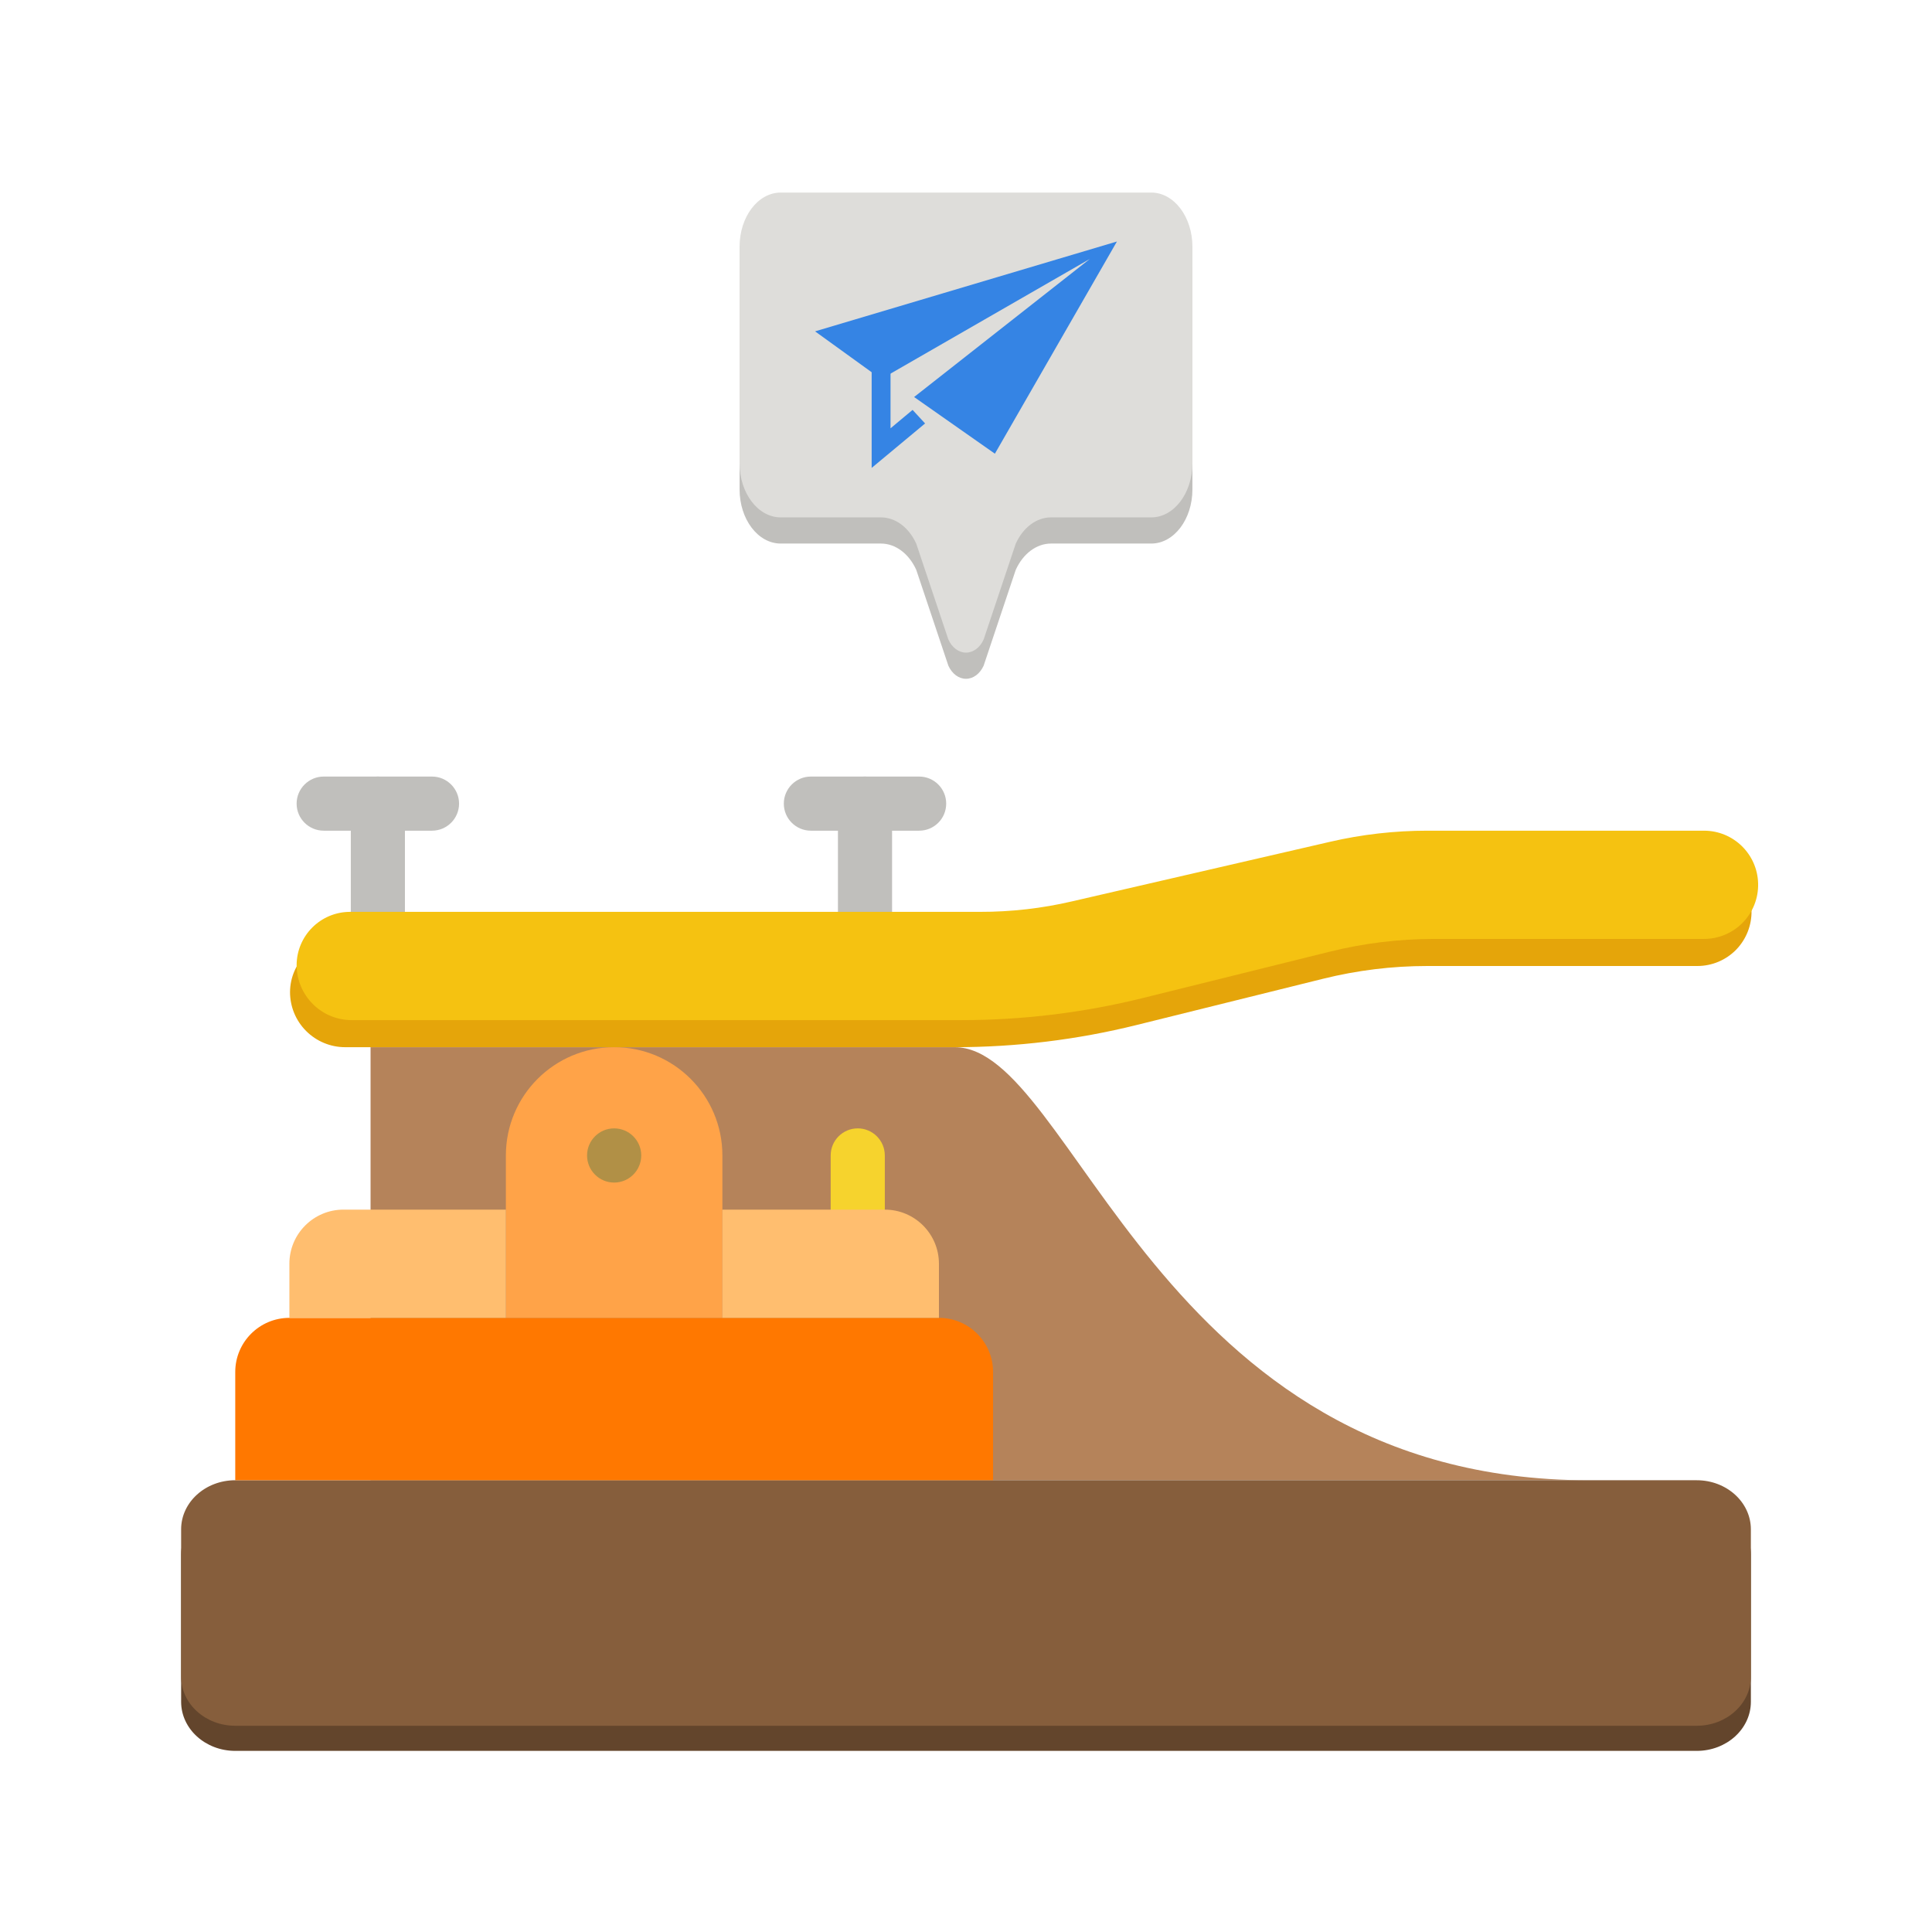 <?xml version="1.0" encoding="UTF-8"?>
<svg height="128px" viewBox="0 0 128 128" width="128px" xmlns="http://www.w3.org/2000/svg">
    <g fill="#c0bfbc">
        <path d="m 25.035 62.207 c -0.992 0 -1.793 -0.801 -1.793 -1.793 v -7.172 c 0 -0.988 0.801 -1.793 1.793 -1.793 c 0.988 0 1.793 0.805 1.793 1.793 v 7.172 c 0 0.992 -0.805 1.793 -1.793 1.793 z m 0 0"/>
        <path d="m 28.621 55.035 h -7.172 c -0.992 0 -1.797 -0.801 -1.797 -1.793 c 0 -0.988 0.805 -1.793 1.797 -1.793 h 7.172 c 0.988 0 1.793 0.805 1.793 1.793 c 0 0.992 -0.805 1.793 -1.793 1.793 z m 0 0"/>
        <path d="m 57.309 62.207 c -0.988 0 -1.793 -0.801 -1.793 -1.793 v -7.172 c 0 -0.988 0.805 -1.793 1.793 -1.793 c 0.992 0 1.793 0.805 1.793 1.793 v 7.172 c 0 0.992 -0.801 1.793 -1.793 1.793 z m 0 0"/>
        <path d="m 60.895 55.035 h -7.172 c -0.988 0 -1.793 -0.801 -1.793 -1.793 c 0 -0.988 0.805 -1.793 1.793 -1.793 h 7.172 c 0.992 0 1.793 0.805 1.793 1.793 c 0 0.992 -0.801 1.793 -1.793 1.793 z m 0 0"/>
    </g>
    <path d="m 15.586 99.734 h 96.828 c 1.98 0 3.586 1.457 3.586 3.254 v 9.758 c 0 1.797 -1.605 3.254 -3.586 3.254 h -96.828 c -1.98 0 -3.586 -1.457 -3.586 -3.254 v -9.758 c 0 -1.797 1.605 -3.254 3.586 -3.254 z m 0 0" fill="#63452c"/>
    <path d="m 105.242 98.07 c -28.691 0 -34.07 -28.691 -41.992 -28.691 h -38.699 v 28.691 z m 0 0" fill="#b5835a"/>
    <path d="m 76.273 14.492 h -24.547 c -1.508 0 -2.727 1.605 -2.727 3.586 v 14.344 c 0 1.984 1.219 3.59 2.727 3.59 h 6.637 c 0.961 0 1.848 0.66 2.34 1.738 l 2.129 6.355 c 0.246 0.539 0.688 0.867 1.168 0.867 c 0.477 0 0.922 -0.328 1.168 -0.867 l 2.129 -6.355 c 0.492 -1.078 1.379 -1.738 2.336 -1.738 h 6.641 c 1.504 0 2.727 -1.605 2.727 -3.59 v -14.344 c 0 -1.98 -1.223 -3.586 -2.727 -3.586 z m 0 0" fill="#c0bfbc"/>
    <path d="m 56.828 81.93 c -0.992 0 -1.793 -0.801 -1.793 -1.789 v -3.59 c 0 -0.988 0.801 -1.793 1.793 -1.793 c 0.988 0 1.793 0.805 1.793 1.793 v 3.59 c 0 0.988 -0.805 1.789 -1.793 1.789 z m 0 0" fill="#f6d32d"/>
    <path d="m 15.586 98.07 h 96.828 c 1.98 0 3.586 1.457 3.586 3.254 v 9.758 c 0 1.797 -1.605 3.254 -3.586 3.254 h -96.828 c -1.98 0 -3.586 -1.457 -3.586 -3.254 v -9.758 c 0 -1.797 1.605 -3.254 3.586 -3.254 z m 0 0" fill="#865e3c"/>
    <path d="m 19.172 87.312 h 43.035 c 1.98 0 3.586 1.605 3.586 3.586 v 7.172 h -50.207 v -7.172 c 0 -1.98 1.605 -3.586 3.586 -3.586 z m 0 0" fill="#ff7800"/>
    <path d="m 76.273 12.758 h -24.547 c -1.508 0 -2.727 1.605 -2.727 3.59 v 14.344 c 0 1.98 1.219 3.586 2.727 3.586 h 6.637 c 0.961 0 1.848 0.66 2.34 1.738 l 2.129 6.355 c 0.246 0.539 0.688 0.867 1.168 0.867 c 0.477 0 0.922 -0.328 1.168 -0.867 l 2.129 -6.355 c 0.492 -1.078 1.379 -1.738 2.336 -1.738 h 6.641 c 1.504 0 2.727 -1.605 2.727 -3.586 v -14.344 c 0 -1.984 -1.223 -3.59 -2.727 -3.59 z m 0 0" fill="#deddda"/>
    <path d="m 74 16 l -20 5.953 l 4.375 3.16 l 13.828 -7.957 l -11.641 9.148 l 5.352 3.754 z m 0 0" fill="#3584e4"/>
    <path d="m 57.75 23.738 v 7.262 l 3.539 -2.945 l -0.828 -0.898 l -1.461 1.219 v -4.637 z m 0 0" fill="#3584e4" fill-rule="evenodd"/>
    <path d="m 40.688 69.379 c 3.961 0 7.172 3.211 7.172 7.172 v 10.762 h -14.344 v -10.762 c 0 -3.961 3.211 -7.172 7.172 -7.172 z m 0 0" fill="#ffa348"/>
    <path d="m 19.215 65.727 c 0 0.969 0.383 1.898 1.07 2.582 c 0.684 0.684 1.613 1.07 2.578 1.07 h 40.387 c 4.066 0 8.121 -0.492 12.066 -1.473 l 12.348 -3.062 c 2.258 -0.559 4.57 -0.844 6.895 -0.844 h 17.898 c 0.969 0 1.895 -0.391 2.57 -1.082 c 0.672 -0.695 1.039 -1.629 1.016 -2.598 c -0.051 -1.945 -1.645 -3.492 -3.586 -3.492 h -18.324 c -2.168 0 -4.332 0.246 -6.445 0.734 l -17.086 3.945 c -2.008 0.465 -4.059 0.703 -6.117 0.699 h -41.754 c -1.938 0.012 -3.504 1.582 -3.516 3.52 z m 0 0" fill="#e5a50a"/>
    <path d="m 19.652 63.934 c 0 0.969 0.387 1.898 1.07 2.582 c 0.684 0.688 1.613 1.07 2.582 1.07 h 40.387 c 4.066 0 8.117 -0.492 12.062 -1.473 l 12.348 -3.062 c 2.258 -0.559 4.574 -0.844 6.898 -0.844 h 17.895 c 0.969 0 1.895 -0.391 2.57 -1.082 c 0.676 -0.695 1.043 -1.629 1.016 -2.598 c -0.051 -1.945 -1.641 -3.492 -3.586 -3.492 h -18.324 c -2.168 0 -4.332 0.246 -6.441 0.734 l -17.086 3.945 c -2.008 0.469 -4.062 0.703 -6.121 0.699 h -41.754 c -1.938 0.016 -3.504 1.582 -3.516 3.52 z m 0 0" fill="#f5c211"/>
    <path d="m 47.859 80.141 h 10.762 c 1.98 0 3.586 1.605 3.586 3.586 v 3.586 h -14.348 z m 0 0" fill="#ffbe6f"/>
    <path d="m 33.516 87.312 h -14.344 v -3.586 c 0 -1.98 1.605 -3.586 3.586 -3.586 h 10.758 z m 0 0" fill="#ffbe6f"/>
    <path d="m 42.484 76.551 c 0 0.992 -0.805 1.797 -1.797 1.797 c -0.988 0 -1.793 -0.805 -1.793 -1.797 c 0 -0.988 0.805 -1.793 1.793 -1.793 c 0.992 0 1.797 0.805 1.797 1.793 z m 0 0" fill="#b19046"/>
</svg>
